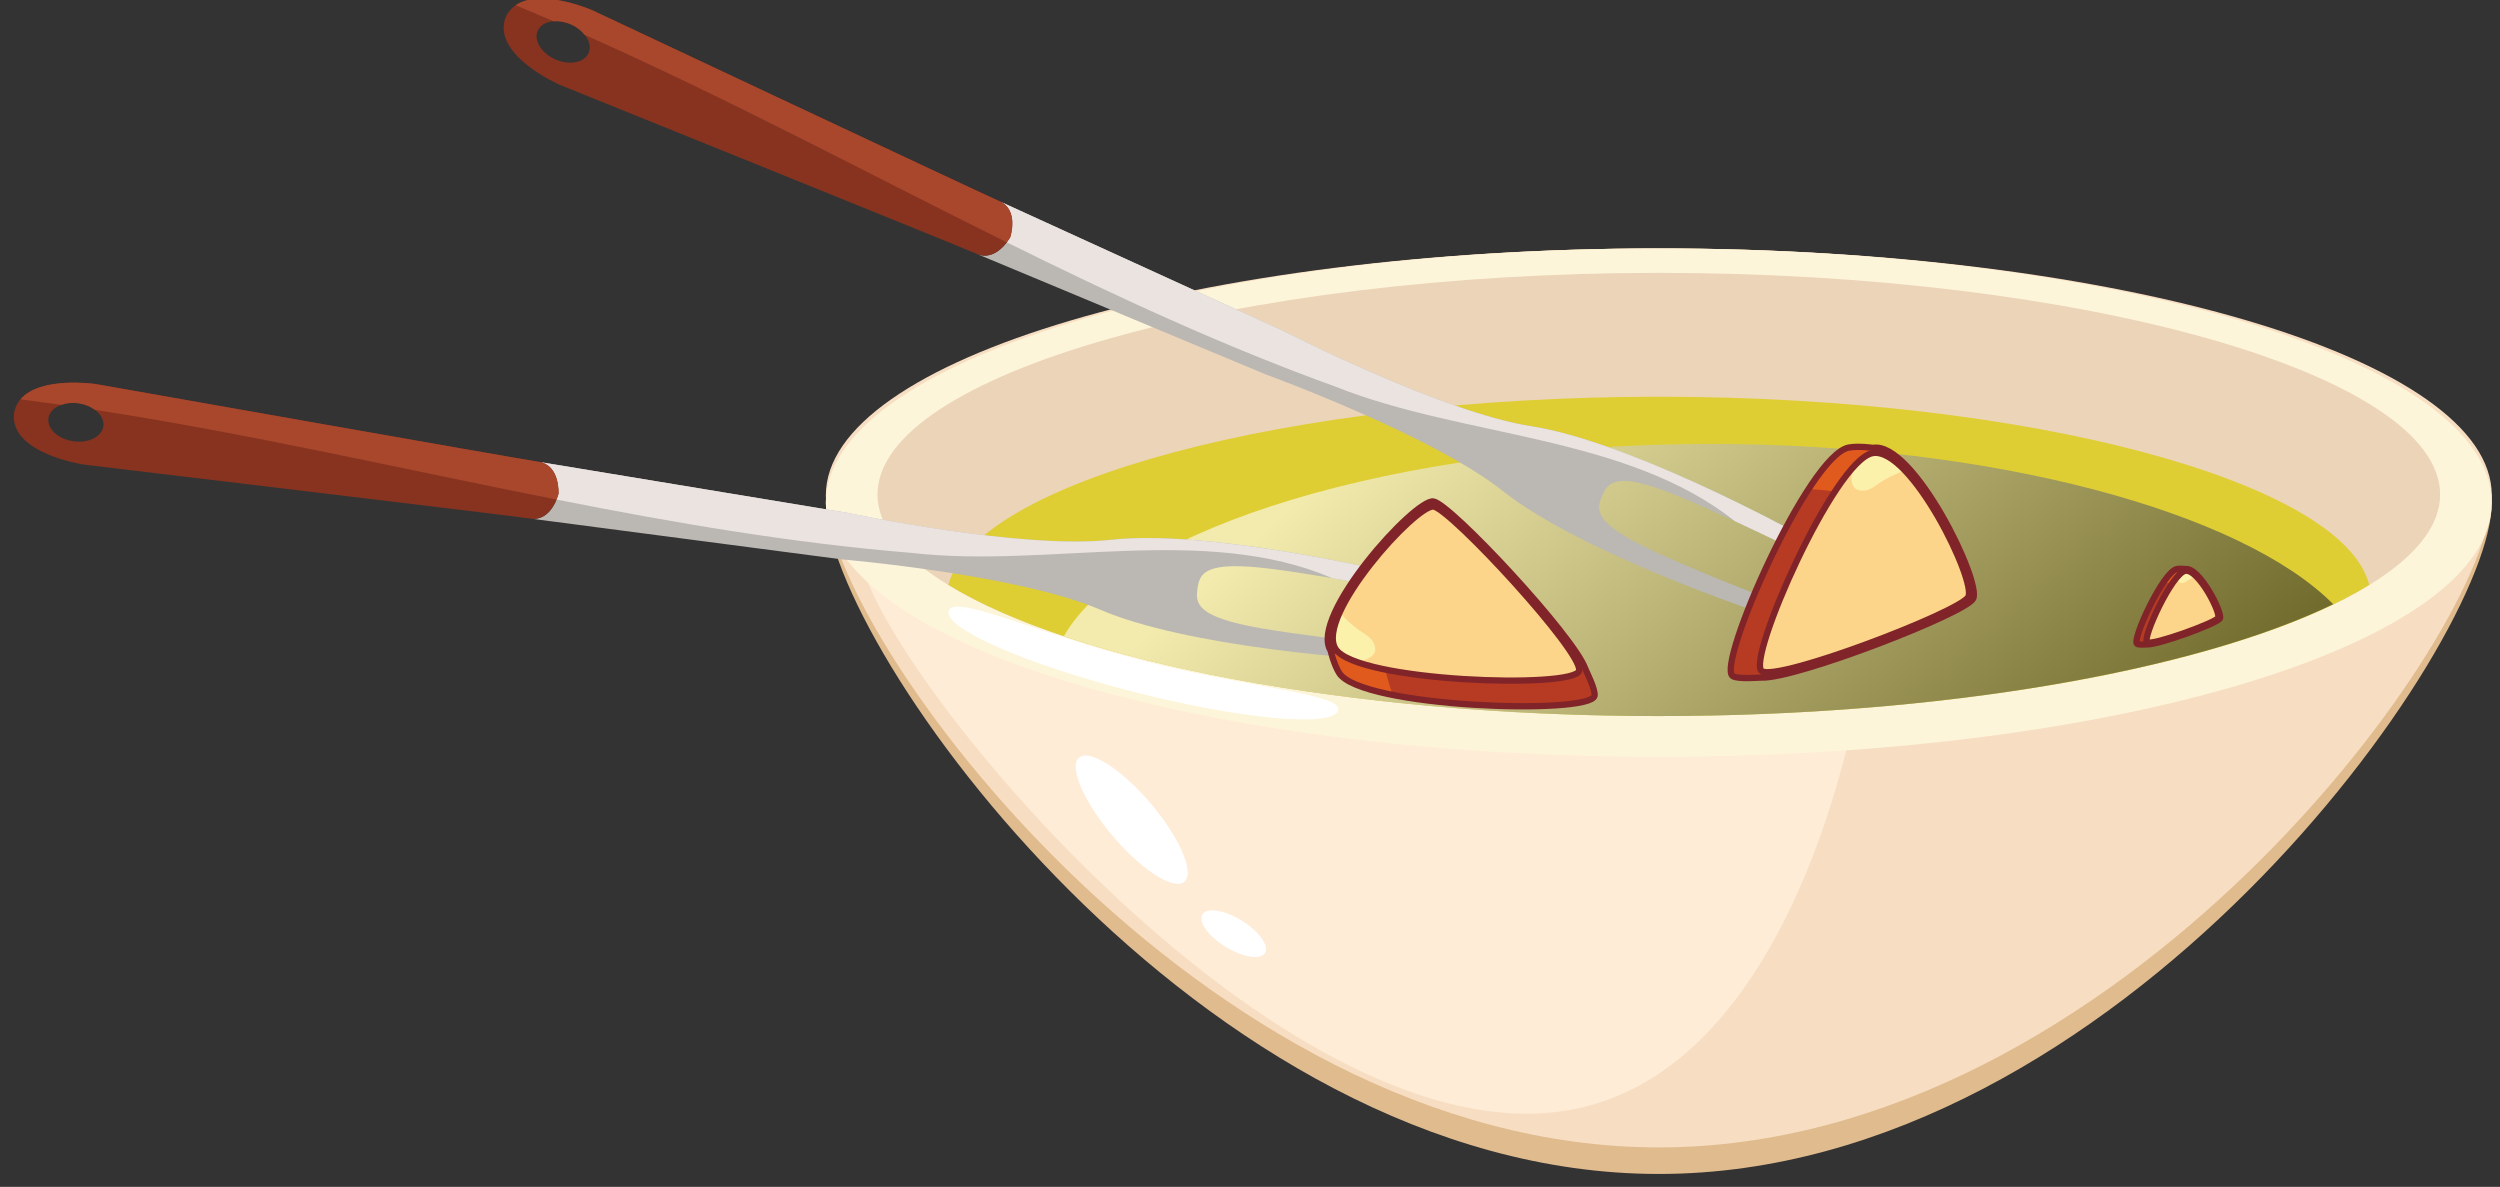 <svg xmlns="http://www.w3.org/2000/svg" width="99" height="47"><rect width="100%" height="100%" fill="#333333" stroke="none"/><defs><linearGradient id="a" x1="57.79" x2="81.21" y1="13.99" y2="40.12" gradientUnits="userSpaceOnUse"><stop offset="0" stop-color="#fff"/><stop offset="1" stop-color="#060808"/></linearGradient></defs><path fill="#e0bb8e" d="M98.675 19.904c0-5.56-14.77-10.066-32.986-10.066-18.217 0-32.986 4.506-32.986 10.066 0 5.559 14.769 26.585 32.986 26.585 18.216 0 32.986-21.026 32.986-26.585z"/><path fill="#f7dec2" d="M98.675 19.614c0-5.399-14.77-9.777-32.986-9.777-18.217 0-32.986 4.379-32.986 9.777 0 5.4 14.769 25.823 32.986 25.823 18.216 0 32.986-20.422 32.986-25.822z"/><path fill="#feecd7" d="M36.41 15.803c-2.052 2.219-2.922 4.619-2.188 6.852 1.765 5.366 17.344 23.673 28.33 21.221 10.986-2.452 13.218-24.732 11.455-30.097-.337-1.024-.988-1.938-1.893-2.73a106.26 106.26 0 00-7.209-.244c-12.159 0-22.774 2.01-28.495 4.998z"/><path fill="#fdf5d9" d="M98.675 19.904c0-5.56-14.77-10.066-32.986-10.066-18.217 0-32.986 4.506-32.986 10.066 0 5.559 14.769 10.066 32.986 10.066 18.216 0 32.986-4.507 32.986-10.066z"/><path fill="#ecd4b8" d="M65.689 28.356c-16.771 0-30.94-4.02-30.94-8.774 0-4.758 14.169-8.777 30.94-8.777 16.77 0 30.94 4.019 30.94 8.777 0 4.755-14.17 8.774-30.94 8.774z"/><path fill="#dece33" d="M65.689 28.356c12.303 0 23.197-2.163 28.133-5.193-1.032-4.093-13.49-7.453-28.134-7.453-14.643 0-27.101 3.36-28.131 7.453 4.935 3.03 15.83 5.193 28.131 5.193z"/><path fill="url(#a)" d="M42.132 25.192c5.724 1.921 14.233 3.164 23.556 3.164 11.239 0 21.287-1.808 26.707-4.43-3.624-3.649-13.44-6.346-24.642-6.346-12.462 0-23.21 3.336-25.621 7.612z" opacity=".6"/><path fill="#fff" d="M37.576 24.185c-.253.67 2.99 2.1 7.247 3.194 4.255 1.094 7.91 1.438 8.164.769.253-.668-3.45-.887-7.705-1.981-4.257-1.094-7.452-2.65-7.706-1.982zm8.121 7.788c-1.124-1.377-2.43-2.275-2.916-2.005-.485.269.03 1.603 1.153 2.98 1.124 1.378 2.43 2.275 2.916 2.004.487-.267-.03-1.602-1.153-2.98zm3.596 4.56c-.665-.447-1.4-.613-1.643-.369-.242.246.1.806.765 1.254.665.446 1.399.611 1.643.367.241-.243-.101-.805-.765-1.252z"/><path fill="#bbb7b2" d="M49.988 24.889c2.607.445 7.238.867 7.238.867s1.088.059 1.052.304c-.036.244-.905.192-.905.192-3.704-.064-10.519-.697-13.788-2.102-3.269-1.406-10.25-1.998-10.25-1.998l-12.326-1.616c.84.124 1.11-.984 1.11-.984s.063-1.138-.777-1.263l12.263 2.028s6.855 1.457 10.39 1.059c3.537-.397 10.242.973 13.806 1.986 0 0 .847.202.811.446-.036.244-1.095-.015-1.095-.015s-4.553-.938-7.179-1.267c-2.624-.328-2.827.164-2.917.775-.09.61-.04 1.14 2.567 1.588z"/><path fill="#87331f" d="M.555 16.358c.288-1.585 3.229-1.151 3.229-1.151s16.719 2.958 17.558 3.082c.84.125.778 1.263.778 1.263s-.27 1.108-1.112.984c-.839-.124-17.698-2.14-17.698-2.14S.371 17.96.555 16.358zm3.538.524c.062-.414-.376-.822-.976-.911-.6-.09-1.137.176-1.199.589-.06.415.376.823.977.912.601.089 1.137-.175 1.198-.59z"/><path fill="#eae3e0" d="M43.995 21.376c-3.535.397-10.39-1.06-10.39-1.06L21.342 18.29c.841.125.777 1.263.777 1.263s-.024.098-.079.231c4.664.923 9.347 1.727 14.09 2.114 5.38.617 11.571-1.17 16.632 1 2.331.396 4.755.896 4.755.896s1.06.26 1.095.015c.036-.244-.81-.447-.81-.447-3.565-1.012-10.27-2.382-13.807-1.985z"/><path fill="#a9472c" d="M21.342 18.29c-.84-.125-17.56-3.083-17.56-3.083s-2.185-.322-2.97.606c.54.07 1.079.143 1.618.22.198-.072.436-.099.687-.062.252.038.472.132.642.26 6.129.944 12.19 2.35 18.28 3.552.056-.133.08-.23.08-.23s.064-1.139-.777-1.264z"/><path fill="#bbb7b2" d="M65.507 21.838c2.4 1.113 6.759 2.732 6.759 2.732s1.035.342.936.57c-.1.224-.924-.053-.924-.053-3.558-1.03-9.97-3.426-12.758-5.638-2.786-2.212-9.37-4.612-9.37-4.612l-11.473-4.784c.779.34 1.33-.659 1.33-.659s.358-1.082-.42-1.422l11.305 5.166s6.235 3.2 9.75 3.742c3.518.542 9.63 3.62 12.805 5.53 0 0 .765.416.666.643-.098.226-1.052-.3-1.052-.3s-4.15-2.1-6.598-3.104c-2.447-1.003-2.77-.58-3.02-.014-.246.564-.335 1.09 2.064 2.203z"/><path fill="#87331f" d="M20.03.668c.694-1.456 3.416-.266 3.416-.266s15.363 7.23 16.141 7.57c.778.34.42 1.422.42 1.422s-.55.999-1.33.659c-.777-.34-16.52-6.698-16.52-6.698S19.433 2.165 20.03.668zm3.278 1.43c.168-.383-.148-.89-.704-1.134-.556-.243-1.143-.13-1.31.255-.168.384.146.893.703 1.136.557.242 1.143.128 1.311-.256z"/><path fill="#eae3e0" d="M60.643 16.88c-3.516-.542-9.751-3.742-9.751-3.742L39.587 7.972c.779.34.42 1.422.42 1.422s-.05.09-.137.203c4.26 2.11 8.568 4.111 13.045 5.726 5.03 2.004 11.475 1.9 15.79 5.318 2.146.994 4.356 2.111 4.356 2.111s.954.527 1.053.301c.098-.227-.666-.644-.666-.644-3.175-1.91-9.287-4.987-12.805-5.529z"/><path fill="#a9472c" d="M39.587 7.972c-.777-.34-16.141-7.57-16.141-7.57S21.42-.482 20.42.208c.503.208 1.004.42 1.504.636.21-.018.447.019.68.12.234.102.42.252.55.418 5.67 2.517 11.153 5.458 16.716 8.215.088-.114.138-.203.138-.203s.358-1.082-.42-1.422z"/><path fill="#e05a1d" d="M74.164 17.737c-.253.046-.556-.085-.95-.014-1.592.287-5.244 8.596-4.602 9.047.198.14 1.057.058 1.148.062 1.361.05 8.025-2.527 8.372-3.118.37-.633-2.376-6.264-3.968-5.977z"/><path fill="#b63b22" d="M76.23 19.845c-1.047-.044-2.066-.22-3.103-.331-.498-.055-1.004-.125-1.51-.145-1.64 2.521-3.476 7.07-3.005 7.401.199.139 1.057.057 1.148.061 1.361.052 8.025-2.526 8.371-3.118.208-.355-.565-2.285-1.566-3.859a9.363 9.363 0 01-.335-.009z"/><path fill="none" stroke="#802429" stroke-miterlimit="20" stroke-width=".25" d="M74.164 17.737v0s-.556-.085-.95-.014c-1.592.287-5.244 8.596-4.602 9.047.198.14 1.057.058 1.148.062 1.361.05 8.025-2.527 8.372-3.118.37-.633-2.376-6.264-3.968-5.977z"/><path fill="#fcf1aa" d="M69.764 26.575c.613.432 7.824-2.327 8.177-2.93.352-.603-2.267-5.976-3.786-5.702-1.52.274-5.003 8.201-4.391 8.632z"/><path fill="#fcd48a" d="M75.447 18.632l-.04.013a4.302 4.302 0 00-.93.452c-.167.108-.386.293-.595.324-.59.091-.63-.407-.509-.916-1.677 1.88-4.13 7.69-3.609 8.058.614.431 7.824-2.327 8.177-2.93.264-.452-1.136-3.572-2.494-5z"/><path fill="none" stroke="#802429" stroke-miterlimit="20" stroke-width=".25" d="M69.764 26.575c.613.432 7.824-2.327 8.177-2.93.352-.603-2.267-5.976-3.786-5.702-1.52.274-5.003 8.201-4.391 8.632z"/><path fill="#e05a1d" d="M52.692 25.764c.136.218.127.548.34.888.86 1.37 9.93 1.67 10.11.906.056-.235-.34-1.003-.37-1.088-.458-1.283-5.33-6.51-6.009-6.611-.724-.11-4.93 4.535-4.07 5.905z"/><path fill="#b63b22" d="M53.88 23.063c.35.986.565 1.999.847 3.002.135.483.258.98.427 1.456 2.95.586 7.856.598 7.989.037.055-.235-.34-1.003-.371-1.088-.457-1.283-5.33-6.51-6.008-6.611-.406-.061-1.91 1.375-3 2.89.04.104.08.209.117.314z"/><path fill="none" stroke="#802429" stroke-miterlimit="20" stroke-width=".25" d="M52.692 25.764v0s.127.548.34.888c.86 1.37 9.93 1.67 10.11.906.056-.235-.34-1.003-.37-1.088-.458-1.283-5.33-6.51-6.009-6.611-.724-.11-4.93 4.535-4.07 5.905z"/><path fill="#fcf1aa" d="M62.533 26.56c.172-.728-5.07-6.395-5.76-6.5-.692-.103-4.705 4.328-3.886 5.636.82 1.307 9.474 1.594 9.646.865z"/><path fill="#fcd48a" d="M53.046 24.24l.027.034c.229.261.485.496.766.694.162.113.415.25.522.431.303.514-.143.736-.661.813 2.367.857 8.675.974 8.822.352.17-.728-5.071-6.396-5.761-6.5-.518-.077-2.894 2.383-3.715 4.175z"/><path fill="none" stroke="#802429" stroke-miterlimit="20" stroke-width=".25" d="M62.533 26.56c.172-.728-5.07-6.395-5.76-6.5-.692-.103-4.705 4.328-3.886 5.636.82 1.307 9.474 1.594 9.646.865z"/><path fill="#e05a1d" d="M86.54 22.537c-.087.015-.191-.028-.327-.005-.548.094-1.805 2.818-1.583 2.966.067.046.363.018.394.02.469.017 2.762-.829 2.881-1.022.127-.208-.817-2.054-1.365-1.959z"/><path fill="#b63b22" d="M87.251 23.228c-.36-.014-.711-.071-1.067-.108-.172-.018-.347-.041-.521-.048-.564.827-1.195 2.318-1.033 2.427.067.045.363.018.394.019.469.018 2.762-.828 2.881-1.021.072-.118-.195-.75-.539-1.266-.039 0-.077-.001-.115-.003z"/><path fill="none" stroke="#802429" stroke-miterlimit="20" stroke-width=".25" d="M86.54 22.537v0s-.191-.028-.327-.005c-.548.094-1.805 2.818-1.583 2.966.067.046.363.018.394.02.469.017 2.762-.829 2.881-1.022.127-.208-.817-2.054-1.365-1.959z"/><path fill="#fcf1aa" d="M85.026 25.435c.211.14 2.691-.764 2.813-.961.122-.198-.78-1.96-1.302-1.87-.524.09-1.722 2.689-1.51 2.83z"/><path fill="#fcd48a" d="M86.981 22.83l-.015.004a1.57 1.57 0 00-.319.148c-.058.036-.133.096-.205.107-.202.03-.217-.134-.175-.3-.577.615-1.42 2.52-1.24 2.641.21.141 2.69-.763 2.812-.96.091-.149-.39-1.17-.858-1.64z"/><path fill="none" stroke="#802429" stroke-miterlimit="20" stroke-width=".25" d="M85.026 25.435c.211.14 2.691-.764 2.813-.961.122-.198-.78-1.96-1.302-1.87-.524.09-1.722 2.689-1.51 2.83z"/></svg>